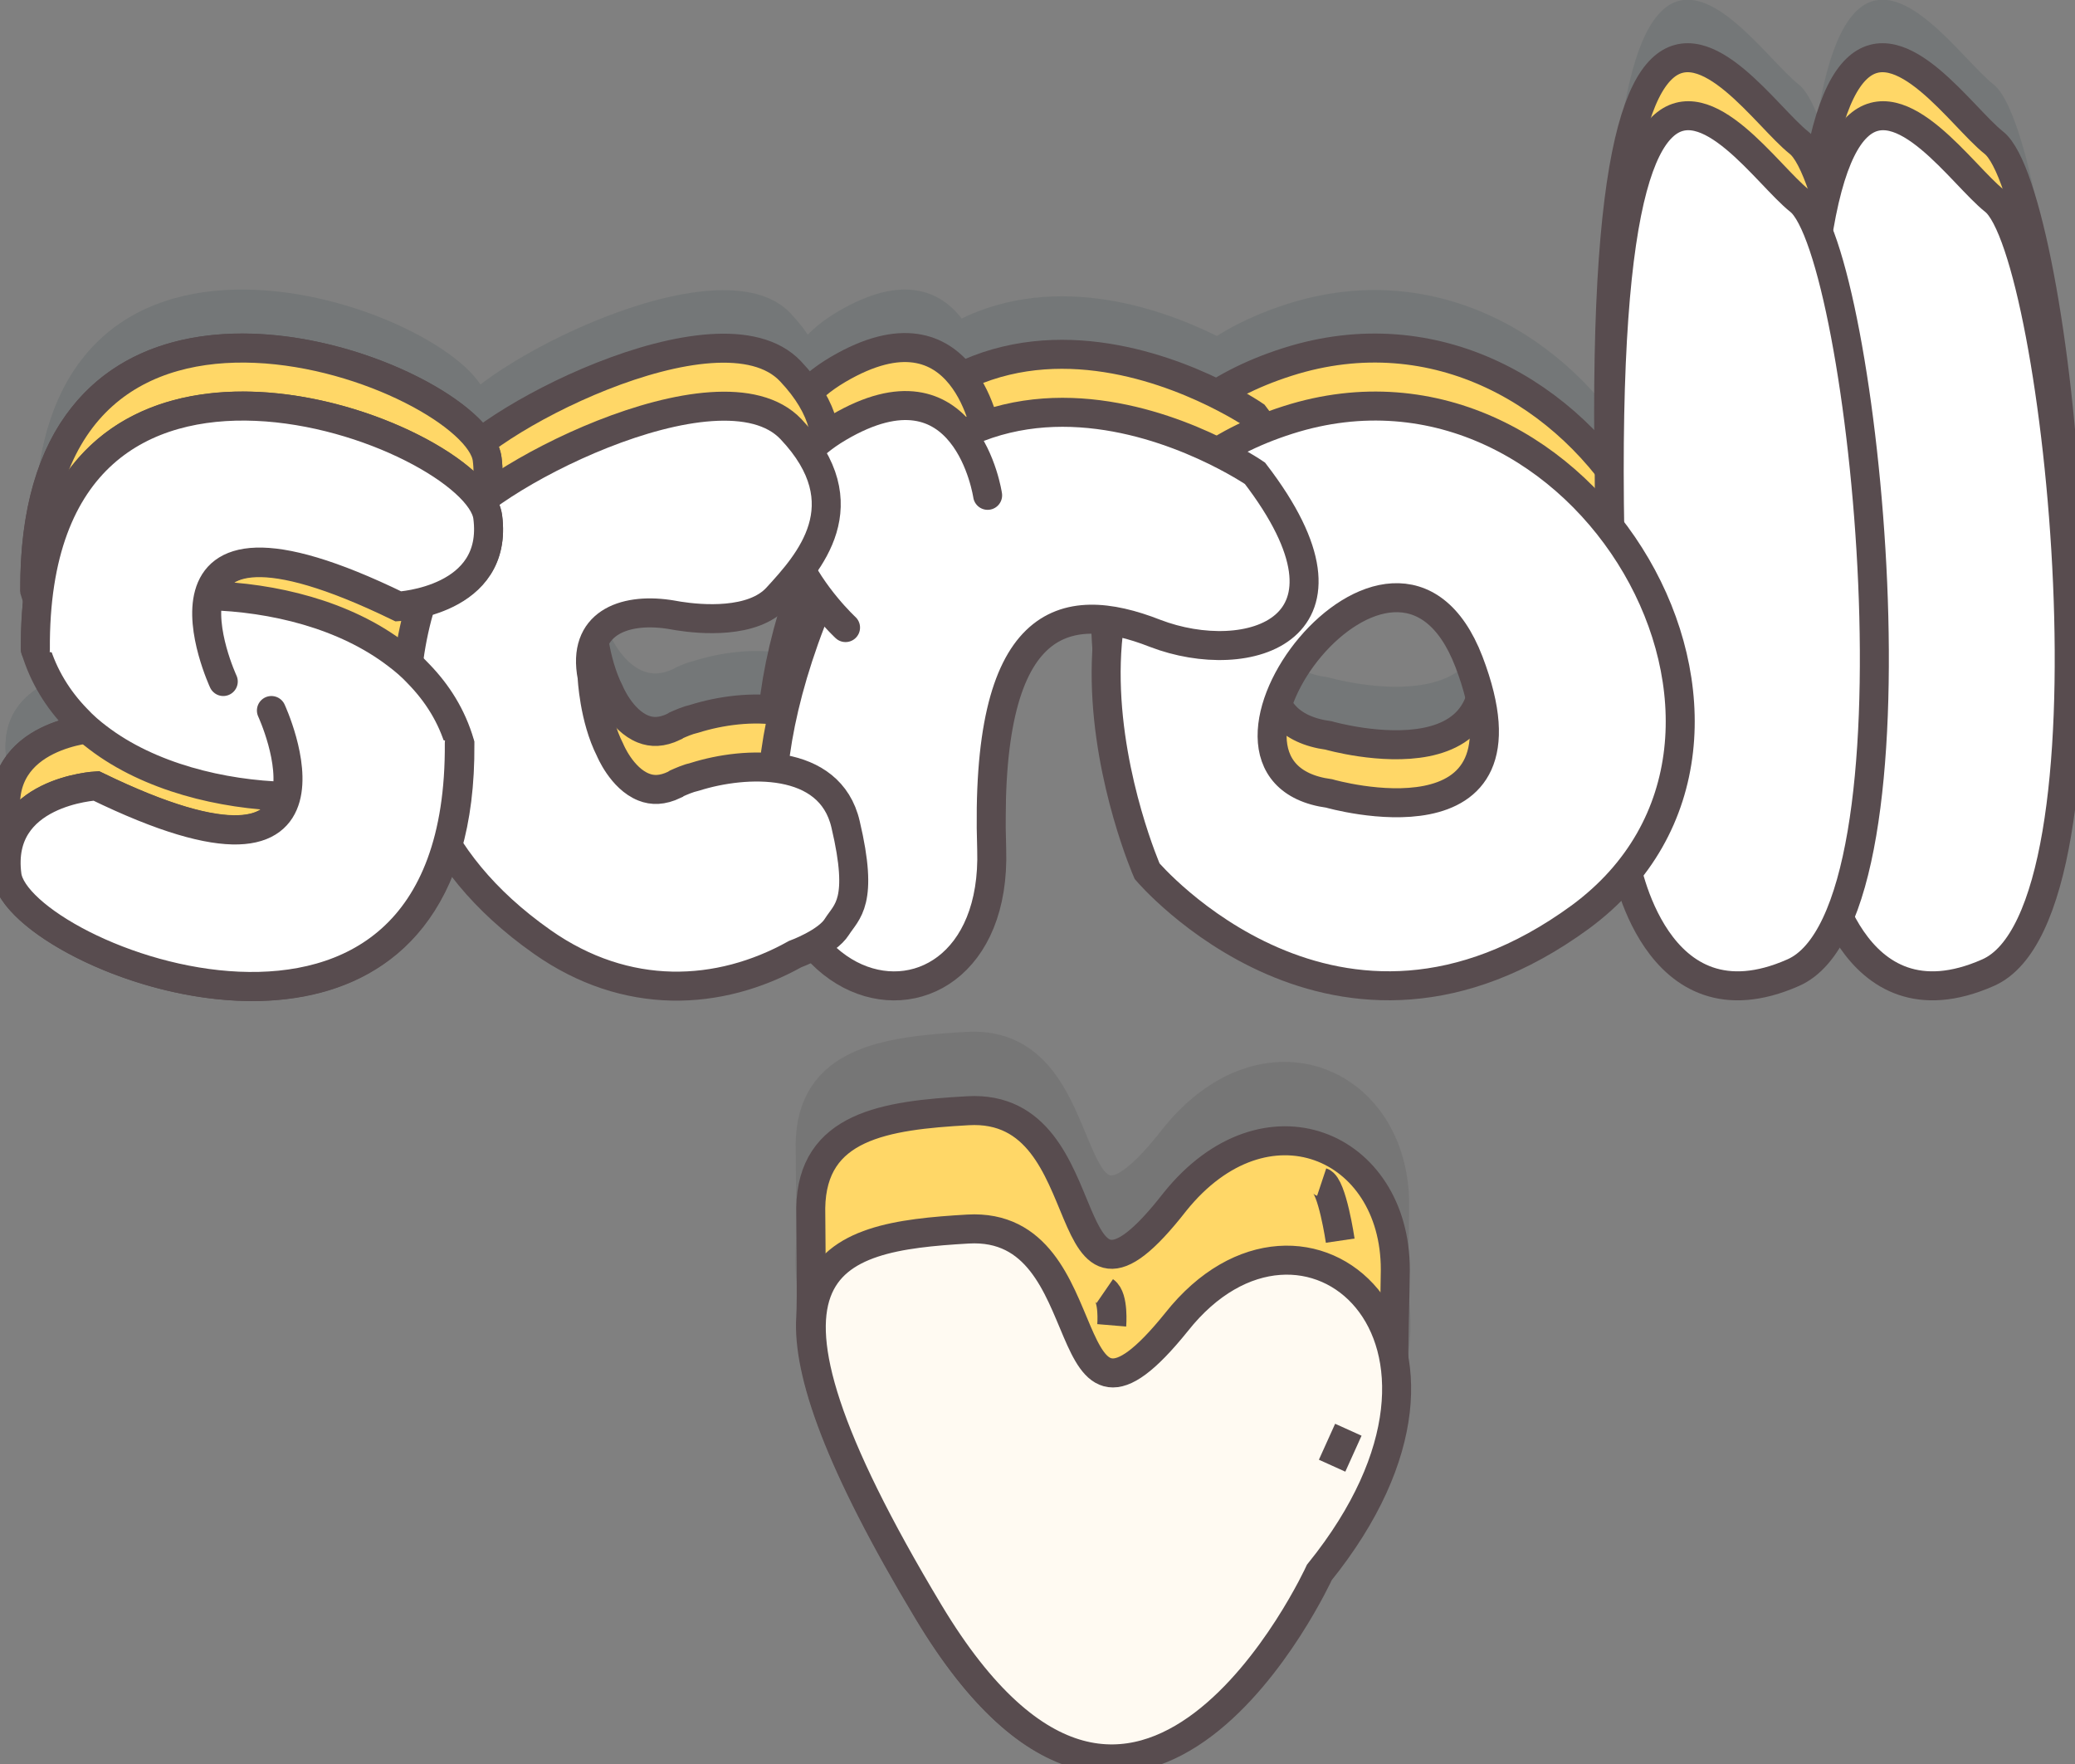 <?xml version="1.0" encoding="utf-8"?>
<!-- Generator: Adobe Illustrator 22.1.0, SVG Export Plug-In . SVG Version: 6.00 Build 0)  -->
<svg version="1.1" id="Layer_1" xmlns="http://www.w3.org/2000/svg" xmlns:xlink="http://www.w3.org/1999/xlink" x="0px" y="0px"
	 viewBox="0 0 357.8 304.2" style="enable-background:new 0 0 357.8 304.2;" xml:space="preserve">
<rect x="0" y="0" width="357.8" height="304.2" fill="#808080" stroke="none"/>
<style type="text/css">
	.st0{opacity:0.1;}
	.st1{fill:#092D30;}
	.st2{fill:#FFD767;stroke:#584C4F;stroke-width:5;stroke-miterlimit:10;}
	.st3{opacity:0.1;enable-background:new    ;}
	.st4{fill:#231F20;stroke:#231F20;stroke-width:5;stroke-miterlimit:10;}
	.st5{fill:none;stroke:#231F20;stroke-width:5;stroke-miterlimit:10;}
	.st6{fill:#FFFAF2;stroke:#584C4F;stroke-width:5;stroke-miterlimit:10;}
	.st7{fill:none;stroke:#584C4F;stroke-width:5;stroke-miterlimit:10;}
	.st8{fill:#FFFFFF;stroke:#584C4F;stroke-width:5;stroke-linecap:round;stroke-miterlimit:10;}
</style>
<g id="Layer_5">
</g>
<g id="Layer_3">
</g>
<g class="st0">
	<path id="XMLID_10346_" class="st1" d="M313.7,128.3c0,0,5,30,29,19.4c24-10.5,12.2-124.3,1.1-133.1S301.7-48.3,313.7,128.3z"/>
	<path id="XMLID_10345_" class="st1" d="M280.1,128.3c0,0,5,30,29,19.4c24-10.5,12.2-124.3,1.1-133.1S268.1-48.3,280.1,128.3z"/>
	<path id="XMLID_10342_" class="st1" d="M222,52.4c-51.2,16.3-24.3,77.8-24.3,77.8s32.7,38.6,74.7,7.9
		C314.2,107.3,273.1,36.1,222,52.4z M229.1,116.8c-28-3.8,11.3-56,24.1-22.7C265.9,127.4,229.1,116.8,229.1,116.8z"/>
	<g id="XMLID_10339_">
		<path id="XMLID_10341_" class="st1" d="M216.3,61.6c0,0-54.3-37.3-77.7,28.6s33.6,76.3,32.3,36.2s12.4-43.4,28.2-37.2
			C215,95.3,237.1,88.7,216.3,61.6z"/>
		<path id="XMLID_10340_" class="st1" d="M170.2,65.4c0,0-3.6-24.7-25.7-11.7s1.2,34.5,1.2,34.5"/>
	</g>
	<path id="XMLID_10338_" class="st1" d="M93.4,142.4c-41.1-28.9-15.7-70.8-15.7-70.8C81.5,63.4,124,41,136.3,54l0,0
		c12.3,13,3,23.1-2.4,29c-4.2,4.6-13.2,3.8-17,3.2c-1.1-0.2-1.8-0.3-1.8-0.3c-7.7-1.1-14.9,1.6-13.1,10.8c0,0,0.3,7.1,3.1,12.6l0,0
		c0,0,2,4.9,5.8,6.4c1.5,0.6,3.2,0.6,5.3-0.4c0.1-0.1,0.2-0.1,0.3-0.2c0.9-0.4,2-0.9,3.3-1.2c8.6-2.7,23.2-3.4,25.9,8.2
		c3.2,13.5,0.2,15-1.5,17.7l0,0c-1.7,2.7-7.2,4.7-7.2,4.7l0,0C123.9,151.8,107.9,152.6,93.4,142.4z"/>
	<g id="XMLID_10334_">
		<path id="XMLID_10337_" class="st1" d="M68.6,84.6c0,0,17.3-0.9,15.4-15.4c-1.5-11.5-49.9-32.5-69.7-7.4C9.1,68.3,5.9,78,6,91.8
			v0.1c1.4,4.7,3.9,8.7,7.1,12c1.2,1.3,2.5,2.4,3.7,3.3c8.9,6.8,21.4,9.8,32.4,10.1c-1.6,6.2-9,9.7-32.7-1.8c0,0-17.3,0.9-15.4,15.4
			c1.5,11.5,50,32.5,69.8,7.4c5.2-6.6,8.4-16.2,8.3-30v-0.1c-1.4-4.8-3.9-8.7-7.1-12c-1.2-1.3-2.5-2.4-3.7-3.3
			c-9.1-7-21.5-9.9-32.5-10.2C37.5,76.5,44.9,73.1,68.6,84.6z"/>
		<path id="XMLID_10336_" class="st1" d="M46.7,102.5c0,0,16.6,35.8-30.2,13c0,0-17.3,0.9-15.4,15.4s78.5,44.1,78-22.8"/>
		<path id="XMLID_10335_" class="st1" d="M38.4,97.5c0,0-16.6-35.8,30.2-13c0,0,17.3-0.9,15.4-15.4S5.5,25,6,91.9"/>
	</g>
</g>
<g>
	<path id="XMLID_10331_" class="st2" d="M313.7,138.3c0,0,5,30,29,19.4c24-10.5,12.2-124.3,1.1-133.1S301.7-38.3,313.7,138.3z"/>
	<path id="XMLID_10330_" class="st2" d="M280.1,138.3c0,0,5,30,29,19.4c24-10.5,12.2-124.3,1.1-133.1S268.1-38.3,280.1,138.3z"/>
	<path id="XMLID_10327_" class="st2" d="M222,62.4c-51.2,16.3-24.3,77.8-24.3,77.8s32.7,38.6,74.7,7.9
		C314.2,117.3,273.1,46.1,222,62.4z M229.1,126.8c-28-3.8,11.3-56,24.1-22.7C265.9,137.4,229.1,126.8,229.1,126.8z"/>
	<g id="XMLID_10324_">
		<path id="XMLID_10326_" class="st2" d="M216.3,71.6c0,0-54.3-37.3-77.7,28.6s33.6,76.3,32.3,36.2s12.4-43.4,28.2-37.2
			C215,105.3,237.1,98.7,216.3,71.6z"/>
		<path id="XMLID_10325_" class="st2" d="M170.2,75.4c0,0-3.6-24.7-25.7-11.7s1.2,34.5,1.2,34.5"/>
	</g>
	<path id="XMLID_10323_" class="st2" d="M93.4,152.4c-41.1-28.9-15.7-70.8-15.7-70.8C81.5,73.4,124,51,136.3,64l0,0
		c12.3,13,3,23.1-2.4,29c-4.2,4.6-13.2,3.8-17,3.2c-1.1-0.2-1.8-0.3-1.8-0.3c-7.7-1.1-14.9,1.6-13.1,10.8c0,0,0.3,7.1,3.1,12.6l0,0
		c0,0,2,4.9,5.8,6.4c1.5,0.6,3.2,0.6,5.3-0.4c0.1-0.1,0.2-0.1,0.3-0.2c0.9-0.4,2-0.9,3.3-1.2c8.6-2.7,23.2-3.4,25.9,8.2
		c3.2,13.5,0.2,15-1.5,17.7l0,0c-1.7,2.7-7.2,4.7-7.2,4.7l0,0C123.9,161.8,107.9,162.6,93.4,152.4z"/>
	<g id="XMLID_10319_">
		<path id="XMLID_10322_" class="st2" d="M68.6,94.6c0,0,17.3-0.9,15.4-15.4c-1.5-11.5-49.9-32.5-69.7-7.4C9.1,78.3,5.9,88,6,101.8
			v0.1c1.4,4.7,3.9,8.7,7.1,12c1.2,1.3,2.5,2.4,3.7,3.3c8.9,6.8,21.4,9.8,32.4,10.1c-1.6,6.2-9,9.7-32.7-1.8c0,0-17.3,0.9-15.4,15.4
			c1.5,11.5,50,32.5,69.8,7.4c5.2-6.6,8.4-16.2,8.3-30v-0.1c-1.4-4.8-3.9-8.7-7.1-12c-1.2-1.3-2.5-2.4-3.7-3.3
			c-9.1-7-21.5-9.9-32.5-10.2C37.5,86.5,44.9,83.1,68.6,94.6z"/>
		<path id="XMLID_10321_" class="st2" d="M46.7,112.5c0,0,16.6,35.8-30.2,13c0,0-17.3,0.9-15.4,15.4s78.5,44.1,78-22.8"/>
		<path id="XMLID_10320_" class="st2" d="M38.4,107.5c0,0-16.6-35.8,30.2-13c0,0,17.3-0.9,15.4-15.4C82.1,64.7,5.5,35.1,6,102"/>
	</g>
</g>
<g class="st3">
	<g>
		<path class="st4" d="M166.8,180.4c-14.3,0.8-26.9,2.6-27.1,16.8c0,3.2,0.2,16,0,18.8c-0.6,9.5,4.8,25.1,20.2,50.7
			c36.4,60.6,67.3-6.9,67.3-6.9c10.9-13.5,14.3-25.7,13.1-35.2c-0.2-2.2,0.2-13.3,0.2-16.8c0-21.6-22.4-31.1-38-11.7
			C180.9,223.8,191,179,166.8,180.4z"/>
		<g id="XMLID_9_">
			<path id="XMLID_10_" class="st4" d="M227.4,260c0,0-30.9,67.5-67.3,6.9s-17.4-64.7,6.7-66.1s14.1,43.2,36,16
				C224.6,189.3,260.3,219.2,227.4,260z"/>
		</g>
	</g>
	<line id="XMLID_8_" class="st5" x1="229.6" y1="241.6" x2="232.5" y2="235.4"/>
	<path id="XMLID_7_" class="st4" d="M231,202.8c0,0-1.4-9.5-3.2-10.1"/>
	<path id="XMLID_6_" class="st4" d="M191.6,217.4c0,0,0.4-4.8-1.2-5.9"/>
</g>
<g>
	<g>
		<path class="st2" d="M166.9,191.5c-14.3,0.8-26.9,2.6-27.1,16.8c0,3.2,0.2,16,0,18.8c-0.6,9.5,4.8,25.1,20.2,50.7
			c36.4,60.6,67.3-6.9,67.3-6.9c10.9-13.5,14.3-25.7,13.1-35.2c-0.2-2.2,0.2-13.3,0.2-16.8c0-21.6-22.4-31.1-38-11.7
			C181,234.9,191.1,190.1,166.9,191.5z"/>
		<g id="XMLID_4_">
			<path id="XMLID_5_" class="st6" d="M227.5,271.1c0,0-30.9,67.5-67.3,6.9s-17.4-64.7,6.7-66.1s14.1,43.2,36,16
				C224.7,200.4,260.4,230.3,227.5,271.1z"/>
		</g>
	</g>
	<line id="XMLID_3_" class="st7" x1="229.7" y1="252.7" x2="232.5" y2="246.5"/>
	<path id="XMLID_2_" class="st6" d="M231.1,213.9c0,0-1.4-9.5-3.2-10.1"/>
	<path id="XMLID_1_" class="st6" d="M191.7,228.5c0,0,0.4-4.8-1.2-5.9"/>
</g>
<g>
	<path id="XMLID_21_" class="st8" d="M313.8,148.3c0,0,5,30,29,19.4c24-10.5,12.2-124.3,1.1-133.1S301.8-28.3,313.8,148.3z"/>
	<path id="XMLID_20_" class="st8" d="M280.2,148.3c0,0,5,30,29,19.4c24-10.5,12.2-124.3,1.1-133.1S268.2-28.3,280.2,148.3z"/>
	<path id="XMLID_19_" class="st8" d="M222.1,72.4c-51.2,16.3-24.3,77.8-24.3,77.8s32.7,38.6,74.7,7.9
		C314.3,127.3,273.2,56.1,222.1,72.4z M229.2,136.8c-28-3.8,11.3-56,24.1-22.7C266,147.4,229.2,136.8,229.2,136.8z"/>
	<g id="XMLID_16_">
		<path id="XMLID_18_" class="st8" d="M216.4,81.6c0,0-54.3-37.3-77.7,28.6s33.6,76.3,32.3,36.2s12.4-43.4,28.2-37.2
			C215.1,115.3,237.2,108.7,216.4,81.6z"/>
		<path id="XMLID_17_" class="st8" d="M170.3,85.4c0,0-3.6-24.7-25.7-11.7s1.2,34.5,1.2,34.5"/>
	</g>
	<path id="XMLID_15_" class="st8" d="M93.5,162.4c-41.1-28.9-15.7-70.8-15.7-70.8c3.8-8.2,46.3-30.6,58.6-17.6l0,0
		c12.3,13,3,23.1-2.4,29c-4.2,4.6-13.2,3.8-17,3.2c-1.1-0.2-1.8-0.3-1.8-0.3c-7.7-1.1-14.9,1.6-13.1,10.8c0,0,0.3,7.1,3.1,12.6l0,0
		c0,0,2,4.9,5.8,6.4c1.5,0.6,3.2,0.6,5.3-0.4c0.1-0.1,0.2-0.1,0.3-0.2c0.9-0.4,2-0.9,3.3-1.2c8.6-2.7,23.2-3.4,25.9,8.2
		c3.2,13.5,0.2,15-1.5,17.7l0,0c-1.7,2.7-7.2,4.7-7.2,4.7l0,0C124,171.8,108,172.6,93.5,162.4z"/>
	<g id="XMLID_11_">
		<path id="XMLID_14_" class="st8" d="M68.7,104.6c0,0,17.3-0.9,15.4-15.4c-1.5-11.5-49.9-32.5-69.7-7.4C9.2,88.3,6,98,6.1,111.8
			v0.1c1.4,4.7,3.9,8.7,7.1,12c1.2,1.3,2.5,2.4,3.7,3.3c8.9,6.8,21.4,9.8,32.4,10.1c-1.6,6.2-9,9.7-32.7-1.8c0,0-17.3,0.9-15.4,15.4
			c1.5,11.5,50,32.5,69.8,7.4c5.2-6.6,8.4-16.2,8.3-30v-0.1c-1.4-4.8-3.9-8.7-7.1-12c-1.2-1.3-2.5-2.4-3.7-3.3
			c-9.1-7-21.5-9.9-32.5-10.2C37.6,96.5,45,93.1,68.7,104.6z"/>
		<path id="XMLID_13_" class="st8" d="M46.8,122.5c0,0,16.6,35.8-30.2,13c0,0-17.3,0.9-15.4,15.4s78.5,44.1,78-22.8"/>
		<path id="XMLID_12_" class="st8" d="M38.5,117.5c0,0-16.6-35.8,30.2-13c0,0,17.3-0.9,15.4-15.4c-1.9-14.4-78.5-44-78,22.9"/>
	</g>
</g>
</svg>
